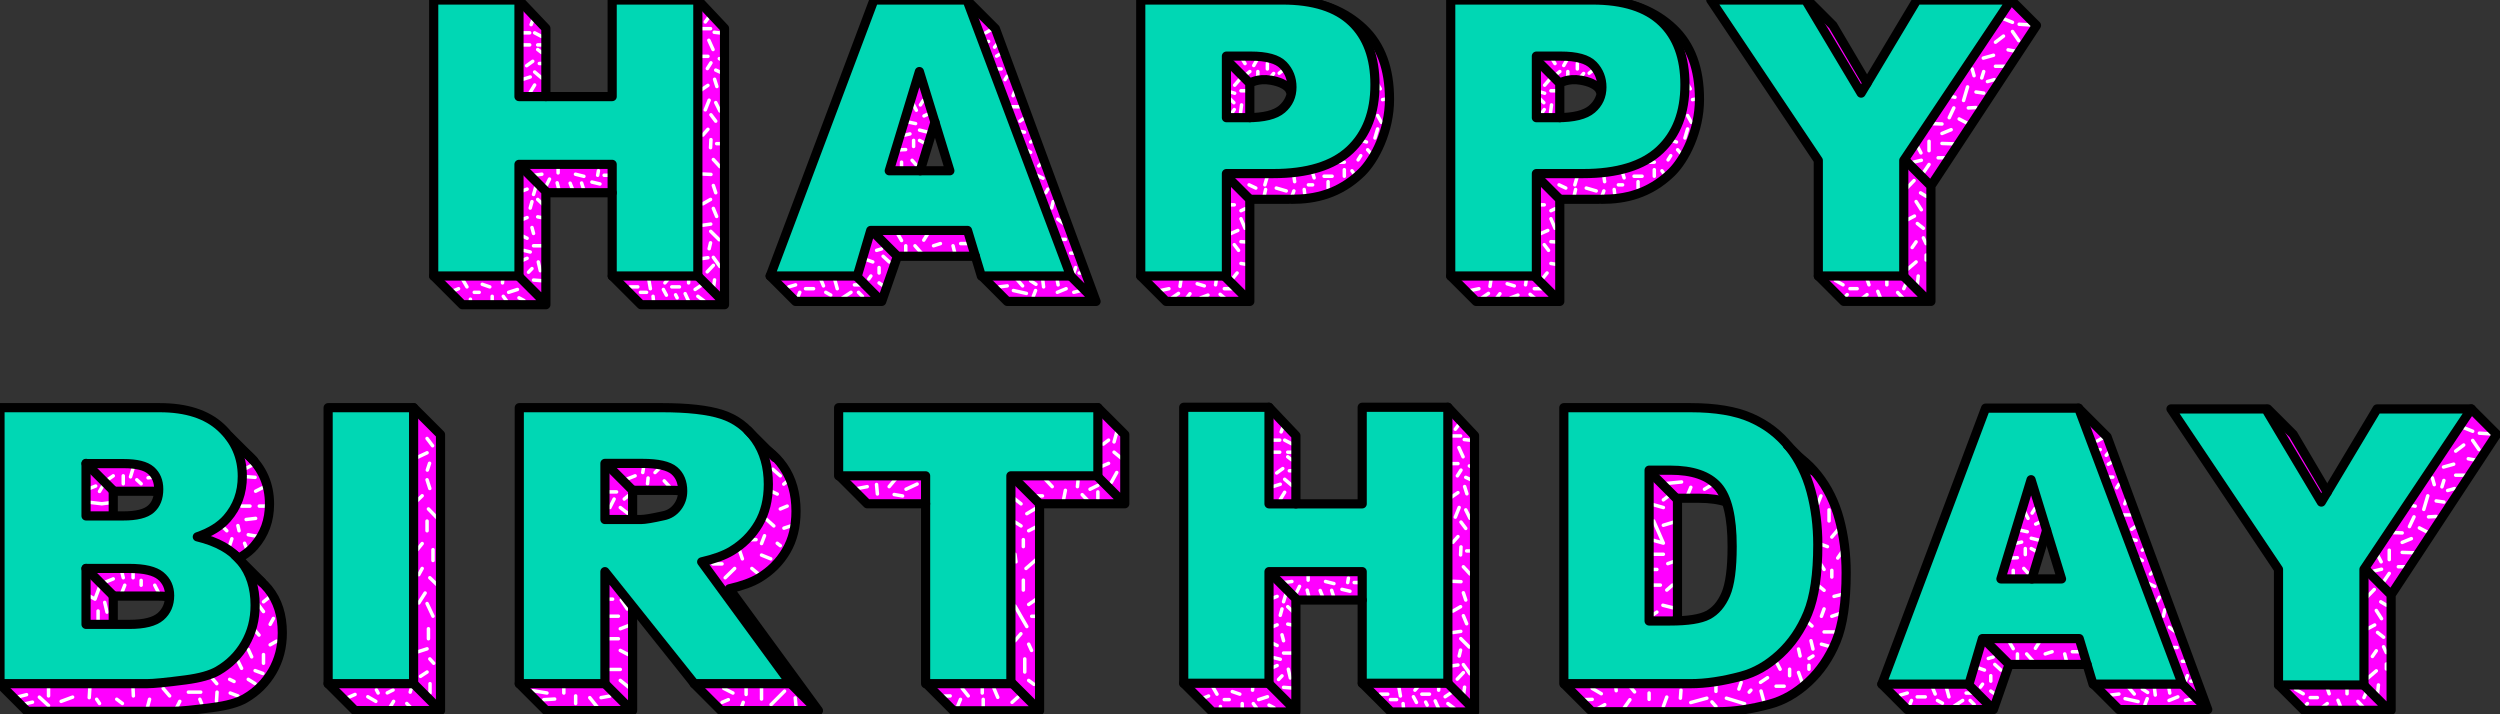 <svg xmlns="http://www.w3.org/2000/svg" viewBox="0 0 2048 585" style="enable-background:new 0 0 2048 585" xml:space="preserve"><rect x="0" y="0" width="2048" height="585" fill="#333333" stroke="none"/><style>.st0{fill:#f0f}.st1,.st2,.st3{fill:none;stroke:#fff;stroke-width:2.86;stroke-linecap:round;stroke-miterlimit:10}.st2,.st3{stroke:#000;stroke-width:7.513;stroke-linejoin:round}.st3{fill:#00d7b4}.st4{display:none}.st5{display:inline}.st6{fill:#273959}.st7{fill:#f3c310;stroke:#273959;stroke-width:16.147;stroke-linecap:round;stroke-linejoin:round;stroke-miterlimit:10}.st8{fill:#40ffff}.st9{fill:#81338a}.st10{fill:#41ff8b}.st11{fill:#fff;stroke:#41328b;stroke-width:13.067;stroke-linejoin:round;stroke-miterlimit:10}.st12{fill:#ffffa9}.st13{fill:none;stroke:#41328b;stroke-width:13.067;stroke-linejoin:round;stroke-miterlimit:10}.st14{fill:#4f00ff}.st15{fill:#f40000;stroke:#000;stroke-width:7.513;stroke-linecap:round;stroke-linejoin:round;stroke-miterlimit:10}.st16{fill:#181716}.st17,.st18,.st21,.st22{fill:#f76768;stroke:#f76768;stroke-width:11.012;stroke-miterlimit:10}.st18,.st21,.st22{fill:#00f7bd}.st21,.st22{fill:none;stroke:#fff;stroke-width:2.753}.st22{stroke-dasharray:21.894,21.894}.st23{fill:#ff0}.st24,.st26{fill:none;stroke:#00f7bd;stroke-width:11.012;stroke-miterlimit:10}.st26{fill:#00f7bd;stroke:#00f;stroke-linejoin:round}</style><g id="Ebene_1"><path class="st0" d="M428.09 560.06s20.59 22.05 19.97 22.05 69.47-2.24 69.47-2.24l1.15-82.64-23.12-28.95.14 91.39-67.61.39zM495.9 425.58s-1.56-46.9 0-45.97 31.85.15 31.85.15l22.67 4.17s6.19 6.06 6.49 6.7c.31.64 2.68 11.64 2.68 11.64l-40.58.31v22.98H495.9zM568.84 560.06c2.11 2.33 21.83 22.05 21.83 22.05h79.17l-22.05-22.05h-78.95zM574.8 460.28l24.54-8.95 15.85-13.39 9.47-15.29 4.65-21.44-2.71-25.08-1.44-10.98 17.44 18.48 7.83 18.97 1.67 16.19-2.49 19.25-11.06 21.11-14.71 13.07-12.65 6.17-15.69 10.19-9.17-13.88z"/><path class="st1" d="M471.57 570.09v6.19M483.14 571.51l6.14 7.69M454.38 572.66l-8.92.52M461.89 567.72v-3.91M448.06 567.72l-11.65-1.95M492.41 571.51l7.2-1.3M508.14 557.4l7.94 6.41M508.14 548.42h-8.53M508.14 532.82l6.5 3.41M506.58 523.26h-9.47M508.14 515.08l9.38-3.6M506.58 504.79h-6.97M508.95 491.53l4.88 7.34M499.61 490.8h2.24M592.9 563.92l7.51 3.8M611.21 563.81v5.09M623.84 563.92v8.74M631.67 577.22l11.05-11.05M651.44 571.7l.66 6.63M608.86 575.36l-1.4 3.84M596.66 573.18l-5.17 2.18M615.91 465.68l7.93 6.54M601.82 465.68l-7.75 7.61M591.49 461.94h-7.51M608.16 457.8l-2.58-7.52M623.84 454.72l7.56 3.08M623.84 445.28l2.47-6.42M619.34 442.07l-8.13.13M636.72 445.04l2.51 1.97M642.2 432.67l5.59-1.84M633.9 430.83l-9.24-8.18M639.23 416.94l5.63-2.34M636.72 404.74l-7.41-3.53M642.05 396.59l4.43-3.55M639.23 389.8l-6.22-5.44M496.01 402.97h9.08M503.1 408.81l-3.49 6.96M508.14 415.77l6.5 5.03M511.39 408.81l7.63-6.21M512.11 393.04l8.17-3.24M530.92 391.57l-.47 4.71M544.14 393.93l4.81 5.22M536.59 387.12l4.95-4.81M526.54 387.08l1.21-7.31"/><path class="st2" d="M448.06 356.02H564.5c21.59 0 38.1 1.85 49.51 5.55 11.41 3.7 20.61 10.57 27.61 20.59 6.99 10.02 10.48 22.24 10.48 36.63 0 12.55-2.67 23.36-8.02 32.47-5.35 9.1-12.71 16.48-22.07 22.13-5.96 3.6-14.15 6.58-24.53 8.94l72.98 99.79h-78.95m-73.28-91.77v91.77h-70.17m70.17-134.49h29.46c3.19 0 9.36-1.03 18.51-3.09 4.63-.92 8.4-3.29 11.34-7.09 2.93-3.8 4.39-8.17 4.39-13.11 0-7.3-2.31-12.9-6.94-16.81-4.63-3.9-13.32-5.86-26.06-5.86h-30.69v45.96z"/><path class="st3" d="M425.39 560.06v-226.1h116.44c21.59 0 38.1 1.85 49.51 5.55 11.41 3.7 20.61 10.57 27.61 20.59 6.99 10.02 10.48 22.24 10.48 36.63 0 12.55-2.67 23.36-8.02 32.47-5.35 9.1-12.71 16.48-22.07 22.13-5.96 3.6-14.15 6.58-24.53 8.94l72.98 99.79h-78.95l-73.28-91.77v91.77h-70.17zm70.17-134.48h29.46c3.19 0 9.36-1.03 18.51-3.09 4.63-.92 8.4-3.29 11.34-7.09 2.93-3.8 4.39-8.17 4.39-13.11 0-7.3-2.31-12.9-6.94-16.81-4.63-3.9-13.32-5.86-26.06-5.86h-30.69v45.96z"/><path class="st2" d="m425.39 560.06 22.05 22.06M495.56 560.06l22.05 22.06M568.62 560.06l22.05 22.06M647.79 560.06l22.05 22.06M497.12 380.55l22.05 22.05M612.82 352.81l22.05 22.05"/><path class="st0" d="m71.68 380.81-1.2 41.84 22.29 1.19 1.46-21.44h34.75l-1.2-11.76-7.49-7.51-15.8-3.36zM70.48 465.68v45.8h22.29v-23.17l46.19-.43-2.99-11.18-10.87-8.46-10.79-2.2-23.21-.36zM0 560.49l24.11 24.09 137.14-1.88 28.71-6.17 23.22-13.24 12.6-18.47 5.49-29.11-2.43-18.78-17.61-23.4-11.58-11.59 9.34 29.98-2.38 21.91-12.83 25.36-15.97 12.2-23.79 5.95-29.11 2.72h-43.4zM168.42 439.64l12.27-9.93 12.48-15.73 5.33-23.72-2.86-25.11 13.35 14.62 8.26 10.87 4.07 18.64v16.27l-8.76 14.09-14.66 18.16-10.38-9.08z"/><path class="st1" d="m16.91 577.38 9.7-2.19M13.94 571.09l7.82-2.01M39.76 563.92v6.17M32.25 571.09l7.51 6.91M50.09 574.55l9.39-3.46M79.2 572.82l2.31 3.46M73.57 563.92l-.47 7.59M95.64 572.82l4.61 3.46M120.06 582.12l2.47-9.3M108.79 560.06l.47 10.03M133.67 563.92l5.29 6.17M147.29 574.55l-3.76 7.57M163.72 572.82l1.41 3.46M154.33 567h10.1M177.81 567l-.47 7.55M188.61 567.72l6.26 2.37M177.58 560.06l-6.03-7.1M188.14 556.51l3.6 1.77M203.38 556.51l5.61 3.55M197.9 547.48l-4.12-8.29M208.99 549.36l6.39 2.35M215.85 543.33v-7.1M206.18 538.09l-2.8-6.1M221.32 528.23l5.33-3.02M212.18 520.25l-5.57-6.42M221.32 511.48l2.66-4.85M215.85 501l-6.86-9.08M215.85 493.01l5.47-4.43M73.34 488.31l4.46 2.49M85.78 493.48l1.88 7.98M80.36 500.53v8.52M77.8 490.8l3.71-10M99.73 485.8l2.48-6.4M92.77 474.23l-6.05 2.47M99.73 468.3l1.24 4.99M115.63 475.47v3.93M126.77 479.4l3.25 6.4M109.02 473.29v-4.99M92.77 411.48l-9.34 1.21M84.37 397.69l-2.86 4.91M73.34 411.48l10.09 1.21M78.38 398.16l-5.04 1.99M100.97 396.28v-6.48M112.07 393.04l3.56 3.24M92.77 389.8l-4.67 3.24M106.91 390.64l2.11-7.03M121.3 391.42l6.48-.78M180.69 429.71l5.1 5.08M187.52 448.72l2.42-7.36M202.91 451.59l-2.56-6.55M203.38 438.07l9.18 1.57M209.4 424.65l-7.77.93M194.87 430.56l.97 4.23M197.9 414.6h6.88M212.42 414.6h6.16M215.85 399.15l-6.45 3.25M198.5 390.26l10.49.77M208.99 379.77l-7.36 3.84"/><path class="st2" d="M22.28 356.6h130.79c21.8 0 38.53 5.4 50.2 16.19 11.67 10.8 17.51 24.17 17.51 40.1 0 13.37-4.16 24.83-12.49 34.39-5.55 6.38-13.68 11.42-24.37 15.12 16.25 3.9 28.2 10.62 35.86 20.12 7.66 9.51 11.49 21.46 11.49 35.86 0 11.72-2.73 22.27-8.18 31.62-5.45 9.35-12.9 16.76-22.36 22.21-5.86 3.39-14.7 5.86-26.53 7.4-15.73 2.05-26.17 3.08-31.31 3.08H22.28m70.49-137.41h30.39c10.9 0 18.48-1.87 22.75-5.63s6.4-9.18 6.4-16.27c0-6.58-2.14-11.72-6.4-15.42-4.27-3.71-11.7-5.55-22.29-5.55H92.77v42.87zm0 88.83h35.63c12.03 0 20.51-2.13 25.45-6.4 4.93-4.26 7.4-10 7.4-17.2 0-6.68-2.44-12.05-7.33-16.12-4.88-4.06-13.44-6.09-25.68-6.09H92.77v45.81z"/><path class="st3" d="M0 333.97h130.79c21.8 0 38.53 5.4 50.2 16.19 11.67 10.8 17.51 24.17 17.51 40.1 0 13.37-4.16 24.83-12.49 34.39-5.55 6.38-13.68 11.42-24.37 15.12 16.25 3.9 28.2 10.62 35.86 20.12 7.66 9.51 11.49 21.46 11.49 35.86 0 11.72-2.73 22.27-8.18 31.62-5.45 9.35-12.9 16.76-22.36 22.21-5.86 3.39-14.7 5.86-26.53 7.4-15.73 2.05-26.17 3.08-31.31 3.08H0V333.97zm70.48 88.68h30.39c10.9 0 18.48-1.87 22.75-5.63s6.4-9.18 6.4-16.27c0-6.58-2.14-11.72-6.4-15.42-4.27-3.71-11.7-5.55-22.29-5.55H70.48v42.87zm0 88.83h35.63c12.03 0 20.51-2.13 25.45-6.4 4.93-4.26 7.4-10 7.4-17.2 0-6.68-2.44-12.05-7.33-16.12-4.88-4.06-13.44-6.09-25.68-6.09H70.48v45.81z"/><path class="st2" d="m70.48 379.61 22.06 22.06M188 357.51l19.81 19.81M192.35 454.65l22.05 22.05M70.48 465.68l22.06 22.05M0 560.49l22.05 22.05"/><path class="st0" d="m425.15 2.01 22.03 21.2v55.91h-22.03zM356.87 226.11l22.85 23.51h66.05l1.41-91.72h54.31l.13-25.04-76.47 1.79-.66 90.25zM503.93 228.41l21.35 22.78 66.37-1.61 1.88-226.37-21.86-21.2-.37 222.89z"/><path class="st1" d="m580.69 33 3.44 7.57M582.41 51.47l-2.97 4.7M585.07 26.43l8.42.94M582.08 23.48h-8.59M577.78 17.98l4.3-5.88M585.39 64.93l1.88 5.95M579.93 69.94l-6.44 4.38M586.33 57.42l6.89 3.14M579.93 46.15h-8.33M589.28 48.03l4.02 1.88M586.33 84.03l3.44 6.89M580.93 82.08l-3.15 7.9M582.41 94.05l3.92 5.2M579.93 105.94l-4.17 4.7M582.41 114.39l-.33 6.58M584.37 130.67l5.4 5.86M582.41 142.88l-6.65-.31M584.37 151.96l1.96 5.94M582.08 163.37l-6.32 3.61M584.37 170.74l2.7 6.57M587.07 117.68h4.22M582.24 183.57l-6.48.94M582.24 189.52l6.94 6.89M582.08 198.91l-1.15 4.85M584.37 210.81l5.4 7.51M584.37 217.38l-5.02 5.32M585.35 229.28l-.98 7.23M579.93 211.12l-6.44.94M561.28 240.55l3.13 6.88M571.67 242.74l5.04 3.76M575.76 232.89l-6.34 4.24M556.59 235.01h-6.26M543.44 237.13l2.5 4.67M553.46 241.49l1.25 2.5M529.67 239.47h-5.01M534.99 242.74l.31 3.44M532.8 236.51l-1.66-9.52M522.47 235.01h-6.26M544.69 231.75l2.89-3.41M564.1 231.75l.23-6.49M378.78 228.5l3.76 6.51M388.49 239.47h4.07M395.06 232.89l6.17 2.12M403.2 242.74v3.44M412.28 242.74l2.5 3.44M416.66 239.47l7.2-2.34M425.15 243.99l4.1 2.19M411.65 231.75l.31-4.66M375.65 236.51l-4.38 1.79M385.36 245.09v4.49M437.07 229.42l7.76.62M442.64 221.77l-1.69-7.2M435.79 220.04l-2.85 2.98M434.36 206.43l-5.11-1.26M437.07 201.34h6.82M437.07 191.24l-1.28-4.85M431.8 211.59l-6.65 2.98M431.8 195.16l-4.6-2.19M440.48 177.63l6.38 1.24M434.36 170.43l1.43-5.25M431.8 178.25l-4.6 1.88M427.2 156.65l4.6-1.72M440.48 163.37l4.67 4.43M438.89 153.21l-1.82 6.1M456.42 149.77l1.56 6.02M467.06 150.08l3.13 7.82M484.9 149.14l6.58 1.57M478.33 144.45l-6.89-1.73M457.2 141.63v-5.1M443.89 142.72l-6.82.86M450.15 146.69l-2.97 6.09M476.45 149.92l1.88 5.87M489.6 143.58l.62-3.69M494.92 143.58h5.63M428.48 64.93l5.88-1.87M437.98 69.63l-3.62 5.95M437.98 58.99l5.91 5M436.43 50.22l-5.01 3.6M440.48 40.57l3.19 2.45M433.92 36.79h-6.72M441.8 52.02h5.38M443.67 29.87l-5.69-2.97M437.07 15.04l-2 5.13M433.92 26.9h-6.72M440.48 36.79h4.01"/><path class="st3" d="M355.29 0h69.86v79.12h76.34V0h70.18v226.11h-70.18v-91.46h-76.34v91.46h-69.86V0z"/><path class="st2" d="m425.85 135.47 22.43 22.43M571.67 226.11l20.81 20.81M424.76 226.11l22.05 22.05M447.18 79.12V23.21L425.15 0M448.28 157.9h53.21M501.62 226.11l23.52 23.51h68.39V23.21L571.67 0M355.29 226.11l23.51 23.51h68.38V157.9"/><path class="st0" d="m630.93 226.11 20.81 23.47 65.31-2.24 5.13-.42 13-36.98h63.84l-6.41-21.16h-79.32l-12.86 38.46zM804.32 226.11l20.81 20.81 69.7-.74-80.11-223.41-20.94-18.36 82.26 220.96zM728.47 139.89h25.34l12.09-39.8-12.74-41.48z"/><path class="st1" d="m746.17 81.63 4.5 8.66M763.42 92l-6.49 2.99M756.31 82.3l-2.3 3.66M753.29 106.57l6.88 1.72M750.05 101.25l-9.24-2M748.42 115.02v4.97M753.29 115.02l4.89 2.66M741.91 122.53l-6.73.32M747.18 131.3l4.74 5.32M738.54 132.86v6.16M745.43 109.7l-6.89 1.56M749.55 201.34l5.61 6.34M764.76 201.34l5.63-1.8M780.72 201.34l1.25 5.09M786.98 199.54h6.8M738.54 197.04l-3.36-5.8M741.99 201.34v6.03M756.73 196.72l3.44-5.48M723.44 209.94l5.03 4.63M722.18 203.88l-4.06 1.21M720.15 219.18v4.46M714.98 214.57l-6.57-2.32M713.42 226.11l-1.72 2.39M720.15 231.75l4.63 3.26M697.14 239.47l-6.89 4.52M676.48 239.47l4.07 2.26M666.46 236.51h-6.57M655.19 239.47l-1.87 4.52M651.74 233.38l-5.62 1.63M685.87 236.51l-2.19-8.08M699.96 233.38h6.57M703.25 239.47l3.28 3.27M674.6 234.2l-2.81-6.89M844.3 230.04l4.35 2.85M853.97 227.31l.94 7.7M873.38 236.51l-7.2 2.96M866.81 233.38l-.63-3.34M879.64 239.47l5.95-1.48M848.34 237.99l-1.86 4.75M840.83 240.36l-10.65-2.37M825.13 234.2l-6.53.81M837.7 234.2l-5.95-6.89M879.64 207.37h-2.55M881.21 219.18l-1.57 4.46M884.03 223.64h2.71M872.76 196.1h-4.39M866.5 179.51l6.05 4.53M862.74 165.18l-1.23 5.25M858.36 154.93l-1.7 2.97M847.41 142.72l7.03 3.29M853.03 133.96l-2.1 1.98M840.51 122.69l3.79 2.12M847.41 113.94l-3.11 2.41M834.72 107.43l4.54.86M839.57 96.4l-4.07 2.85M825.13 87.47h9.59M831.43 74.36l-1.51 4.03M825.13 62.43l-1.83 2.81M816.41 56.48h3.76M821.86 42.69l-5.45 3.28M804.91 34.3l4.93-.36M814.72 22.77l-7.35 4.13M819.14 33.52l-4.42 5.12"/><path class="st3" d="M792.61 188.78h-79.32l-11.02 37.32h-71.34L715.92 0h76.21l84.96 226.11h-73.17l-11.31-37.33zm-14.49-48.89-24.96-81.28-24.7 81.28h49.66z"/><path class="st2" d="m630.93 226.11 20.81 20.81M701.5 226.11l20.81 20.81M714.37 189.14l20.81 20.8M804.32 226.11l20.81 20.81M877.09 226.11l20.81 20.81M791.96.01l23.47 23.47M815.43 23.48l82.47 223.44M651.74 246.92h70.44M825.13 246.92h72.77M722.31 246.92l12.87-36.98M735.18 209.94h63.84M765.9 100.09l-12.09 39.8"/><path class="st0" d="m938.18 228.43 17.13 18.49h66.45l2.13-83.65 32.95 1.84 33.64-7.43s29-13.14 29.57-17.78c.57-4.65 12.4-26.84 12.4-26.84l5.82-24.95-1.99-28.04-5.19-16.4-9.79-12.54 4.07 21.6.63 23.47-4.54 23.05-15.49 26.42-14.09 5.63-23.48 8.59-19.1 3.61-44.63-1.3-.76 83.32-65.73 2.91zM1004.68 47.4v46.96l19.16 2.04.05-26.6 12.27-4.56 20.68 9.12V58.61l-10.35-11.21-20.03-1.43z"/><path class="st1" d="m1004.68 78.08 6.13 6.05M1017.07 85.96l-.94 7.53M1011.12 89.73l-3.38 4.96M1016.6 74.36h6.65M1016.6 63.84l-5.17 5.96M1011.43 76.38l-6.75-2.02M1016.6 46.62l3.32 5.48M1023.89 58.61l-3.97 3.19M1030.43 58.61v5.23M1027.08 53.66l3.35-5.94M1038.23 52.1v4.38M1047.92 59.98l3.41-2.75M1043.36 60.2l-3.02 3.64M1126.36 65.24l4.34 7.52M1135.39 81.11l-2.81.52M1128.53 94.67l3.11 5.58M1128.53 105.63l-2.17 7.42M1119.43 116.35l-3.76-1.21M1120.37 122.69l4.61 5.1M1114.73 127.54l-2.19 3.44M1101.27 132.86h-6.26M1101.27 139.02v5.35M1107.53 139.89l3.13 4.48M1091.26 144.37h-6.58M1087.97 148.83v5.22M1075.29 151.44h-3.44M1076.54 145.7l-1.25-4.01M1059.95 156.41l-3.11 8.7M1053.69 156.41l-8.14-2.36M1036.79 155.23l-1.25 5.53M1028.76 154.05l-5.51-2.61M1036.16 151.44l2.07-7.07M1060.58 148.83l-.63-4.46M1068.4 155.23l.63 5.53M1006.42 167.8h4.7M1019.92 171.05l-3.32 1.57M1016.6 179.19l3.32 7.83M1014.01 188.78l-5.96 2.62M1011.12 200.44l3.5 4.65M1016.6 215.82l5.31.94M1016.6 197.97l5.31.32M1013.44 223.64l-5.76 7.11M999.54 241.1l6.88 5.82M989.57 241.73l-6 2.28M974.81 240.6l-4.7 6.32M965.42 240.36l-5.33 3.65M957.59 236.51l-6.89 1.48M966.67 234.61l.94-6.18M980.75 232.47l5.82 1.73M1002.98 236.51h6.45M995.78 233.33l.94-6.02"/><path class="st2" d="M1053.38 0c28.46 0 49.47 10.02 63.64 23.56 14.17 13.53 21.26 32.8 21.26 57.79 0 25.68-11.92 49.32-23.17 60.21-17.98 17.4-37.94 21.7-56.76 21.7h-34.45"/><path class="st3" d="M934.5 0h116.14c25.29 0 44.24 6.02 56.83 18.05 12.6 12.03 18.9 29.15 18.9 51.36 0 22.82-6.86 40.67-20.59 53.51-13.73 12.85-34.68 19.28-62.85 19.28h-38.25v83.9H934.5V0zm70.18 96.4h17.12c13.47 0 22.93-2.34 28.38-7.02 5.45-4.67 8.17-10.67 8.17-17.97 0-7.09-2.37-13.11-7.09-18.04-4.73-4.94-13.62-7.4-26.68-7.4h-19.89V96.4z"/><path class="st2" d="m934.5 226.11 20.81 20.81M1003.03 226.11l20.81 20.81M1005.41 144.83l18.43 18.43M1005.41 49.77l18.43 18.43M1023.84 246.92v-83.66M955.31 246.92h68.53M1023.84 68.2v28.2M1023.84 68.2s6.38-4.38 17.25-2.49c14.32 2.49 15.75 8.64 15.75 8.64"/><path class="st0" d="m1192.11 228.43 17.13 18.49h66.45l2.13-83.65 32.95 1.84 33.64-7.43s29-13.14 29.57-17.78c.57-4.65 12.4-26.84 12.4-26.84l5.82-24.95-1.99-28.04-5.19-16.4-9.79-12.54 4.07 21.6.63 23.48-4.54 23.05-15.49 26.42-14.09 5.63-23.48 8.59-19.1 3.61-44.63-1.3-.76 83.32-65.73 2.9zM1258.6 47.4v46.96l19.17 2.04.05-26.6 12.27-4.56 20.68 9.12V58.61l-10.35-11.21-20.03-1.43z"/><path class="st1" d="m1258.6 78.08 6.13 6.05M1270.99 85.96l-.94 7.53M1265.05 89.73l-3.38 4.96M1270.52 74.36h6.66M1270.52 63.84l-5.16 5.96M1265.36 76.38l-6.76-2.02M1270.52 46.62l3.33 5.48M1277.82 58.61l-3.97 3.19M1284.36 58.61v5.23M1281.01 53.66l3.35-5.94M1292.16 52.1v4.38M1301.84 59.98l3.42-2.75M1297.29 60.2l-3.02 3.64M1380.29 65.24l4.34 7.52M1389.32 81.11l-2.82.52M1382.46 94.67l3.11 5.58M1382.46 105.63l-2.17 7.42M1373.36 116.35l-3.76-1.21M1374.3 122.69l4.61 5.1M1368.66 127.54l-2.19 3.44M1355.2 132.86h-6.26M1355.2 139.02v5.35M1361.46 139.89l3.13 4.48M1345.18 144.37h-6.57M1341.9 148.83v5.22M1329.22 151.44h-3.44M1330.47 145.7l-1.25-4.01M1313.88 156.41l-3.11 8.7M1307.62 156.41l-8.14-2.36M1290.72 155.23l-1.26 5.53M1282.69 154.05l-5.51-2.61M1290.09 151.44l2.07-7.07M1314.51 148.83l-.63-4.46M1322.33 155.23l.63 5.53M1260.35 167.8h4.7M1273.85 171.05l-3.33 1.57M1270.52 179.19l3.33 7.83M1267.94 188.78l-5.96 2.62M1265.05 200.44l3.5 4.65M1270.52 215.82l5.32.94M1270.52 197.97l5.32.32M1267.36 223.64l-5.76 7.11M1253.46 241.1l6.89 5.82M1243.5 241.73l-6 2.28M1228.73 240.6l-4.69 6.32M1219.34 240.36l-5.32 3.65M1211.52 236.51l-6.89 1.48M1220.59 234.61l.94-6.18M1234.68 232.47l5.82 1.73M1256.91 236.51h6.45M1249.71 233.33l.94-6.02"/><path class="st2" d="M1307.31 0c28.46 0 49.47 10.02 63.64 23.56 14.17 13.53 21.26 32.8 21.26 57.79 0 25.68-11.92 49.32-23.17 60.21-17.98 17.4-37.94 21.7-56.76 21.7h-34.45"/><path class="st3" d="M1188.43 0h116.14c25.29 0 44.24 6.02 56.83 18.05 12.6 12.03 18.9 29.15 18.9 51.36 0 22.82-6.86 40.67-20.59 53.51-13.73 12.85-34.68 19.28-62.85 19.28h-38.25v83.9h-70.18V0zm70.17 96.4h17.12c13.47 0 22.93-2.34 28.38-7.02 5.45-4.67 8.17-10.67 8.17-17.97 0-7.09-2.37-13.11-7.09-18.04-4.73-4.94-13.62-7.4-26.68-7.4h-19.89V96.4z"/><path class="st2" d="m1188.43 226.11 20.81 20.81M1256.96 226.11l20.81 20.81M1259.34 144.83l18.43 18.43M1259.34 49.77l18.43 18.43M1277.77 246.92v-83.66M1209.24 246.92h68.53M1277.77 68.2v28.2M1277.77 68.2s6.38-4.38 17.25-2.49c14.32 2.49 15.75 8.64 15.75 8.64"/><path class="st0" d="m1489.54 226.11 20.9 20.78h69.63l1.74-94.59L1671 21.73 1647.47 0l-87.28 132.55-1.25 93.28zM1483.88 8.04l40.76 68.24 4.83-8.08-27.92-47.39z"/><path class="st1" d="M1587.73 129.26h6.27M1598.38 106.25l-7.52 3.09M1590.86 117.52l9.71.32M1580.27 115.75v7.69M1580.27 134.74l-4.74 6.95M1573.96 131.3l-6.57 1.56M1573.65 125.24l-2.98-5.64M1604.95 97.46l7.2 3.79M1590.86 101.56l-9.05-.31M1596.81 96.4l3.76-7.99M1612.46 88.41l6.27-.31M1608.55 82.3l3.29-11.12M1601.51 79.65l-5.79-1.05M1618.73 75.37l6.32.91M1623.42 63.84l1.63-5.23M1628.12 66.82l5.63-1.58M1617.16 62.02l-1.57-5.54M1634.69 54.29h8.14M1624.72 47.59l8.36-2.33M1645.02 40.83l7.2 1.33M1653.79 33.32l-5.17-7.52M1641.26 29.56l-6.57 5.01M1648.62 18.29l-7.04-2.82M1654.1 19.86l10.02.62M1573.33 157.99l4.57 2.77M1568.01 147.9l-5.94 6.15M1569.66 165.11l4.3 6.73M1568.33 177l-5.95 3.13M1570.67 183.11l4.95 3.91M1569.66 198.13l-3.21 4.63M1577.9 208.93V213M1575.62 194.84l2.28 4.75M1569.66 214.57l-6.97 5.94M1571.41 226.11l-.74 7.22M1554.55 239.61l6.89 7.31M1561.75 231.52l-2.19 4.96M1545.7 229.72v3.61M1538.27 238.67l2.2 5.34M1529.47 241.34l-4.99 3.9M1529.47 228.65l1.6 4.68M1521.37 236.48h-5.86M1509.79 233.33l-6.26-3.61M1513.23 241.34l-2.11 2.42"/><path class="st3" d="M1401.48 0h77.61l45.55 76.28L1570.29 0h77.19l-87.91 131.41v94.7h-70.02v-94.7L1401.48 0z"/><path class="st2" d="m1489.63 226.08 20.81 20.81M1559.26 226.08l20.81 20.81M1561.01 131.49l20.8 20.81M1647.47 0l20.81 20.81M1480.74 0l20.81 20.81M1511.12 246.89h69.15M1581.81 152.3v94.59M1668.28 20.81l-86.47 131.49M1501.55 20.81l27.92 47.39"/><path class="st0" d="m270.54 561.81 20.31 20.31h71.97l-1.95-226.1-22.05-19.84-.89 224.45z"/><path class="st1" d="m349.85 359.19 4.52 5.96M349.85 370.93l-8.01 3.75M351.9 379.52l-1.84 5.57M349.85 393.04l2.26 7.11M345.85 406.14l-5.59 5.34M350.98 416.94l7.45 7.71M349.85 426.87v7.92M345.85 445.28l-4.01 5M354.71 450.28v8.87M345.85 465.68l-2.8 5.11M352.11 473.29l6.32 6.11M348.26 485.8l-5.21 8.15M349.85 494.42l4.86 10.37M350.98 515.08v8.18M349.85 531.52l-8.01 2.59M352.11 539.78l3.16 3.55M349.85 550.53l-5.4 3.53M352.28 560.06v7.66M333.24 576.28l5.58 5.84M337.93 560.63l-1.9 6.37M322 565.21l-4.76 2.4M301.31 570.77l6.57 3.78M290.85 568.9l-5.98 2.61M309.76 567.72l-1.41-2.65M322.44 574.55l-2.82 4.65"/><path class="st3" d="M268.8 333.97h70.02v226.1H268.8v-226.1z"/><path class="st2" d="m338.82 333.97 22.05 22.05M338.82 560.06l22.05 22.06M268.8 560.06l22.05 22.06M290.85 582.12h70.02M360.87 356.02v226.1"/><path class="st0" d="m689.31 391.57 21.12 21.12h47.82V389.8zM760.93 562.11l17.91 20.18 68.2-.17 4.58-6V414.6l69.81-1.91v-56.67l-22.06-19.84-.79 51.65-70.46 1.97.03 169.89z"/><path class="st1" d="m739.38 406.29-6.89-1.18M718.76 404.66l-.7-7.76M742.22 400.78l9.08-4.24M728.4 398.66l5.94-7.09M710.43 398.66l-11.03 2.12M845.17 406.24h8.8M855.33 391.57l6.63 7.09M872.76 401.67l-1.41 7.14M886.52 405.24l5.96 6.24M899.37 397.64l-6.42 3.14M899.37 408.36v-5.39M883.09 393.93l-.47 4.73M899.37 383.42l8.76-3.81M914.85 387.08l-4.45 8.05M918.77 375.44l-6.14-5.01M908.13 360.54l-4.38 3.3M914.85 354.02l-2.22 8.01M828.12 406.24l8.32 6.52M851.62 414.6l-10.44 6.2M828.12 425.58l8.32 5.25M850.37 430.83l-7.67 3.96M838.32 442.07v5.71M831.46 454.04l.82 6.2M849.57 457.8l-9.06 7.88M838.32 475.27v8.1M850.37 489.88l-7.67 5.32M831.46 496.46l9.72 16.82M848.31 504.87h-3.14M842.7 527.7l2.34 5.12M836.32 519.17l-4.86 5.71M839.47 539.78v10.75M842.7 557.4l4.34 3.21M814.25 563.92l3.11 7.35M833.89 571.05l-4.8 4.31M805.45 578.73v-5.81M788.24 563.92l4.95 6.17M784.67 578.1l2.16-5.18M773.68 570.21l4.7-.12M804.67 563.92v3.8"/><path class="st3" d="M687 333.97h212.38v55.83h-71.26v170.27h-69.86V389.8H687v-55.83z"/><path class="st2" d="m688.38 390.64 22.05 22.05M829.57 390.64l22.05 22.05M829.57 560.06l22.05 22.06M759.06 560.24l22.05 22.05M899.37 390.64l22.06 22.05M899.37 333.97l22.06 22.05M710.43 412.69h47.82M851.62 412.69h69.81M781.11 582.29h70.51M851.62 412.69v169.43M921.43 356.02v56.67"/><path class="st0" d="m1284.09 560.06 20.23 22.98 114.65-.49 25.97-4.45 26.66-9.44 14.82-14.97 15.51-23.29 8.35-28.84 2.1-46.27-6.07-31.69-9.98-23.59-15.06-18.25-6.63-5.35 10.11 33.49 4.39 48.55-5.02 37.22-13.46 26.92-28.46 25.62-25.07 8.19-25.36 3.35z"/><path class="st0" d="m1350.98 385.17 1.35 124.9 20.03-1.36 1.82-99.12 26.98-1.45 13.11 3.12-9.63-15.45-15.37-8.35z"/><path class="st1" d="M1352 479.32h8.16M1373.27 459.24l-7.01 2.5M1352 441.93l10.62 2.99M1373.87 426.87l-11.25 3.42M1352 412.76l10.62 3.01M1368.24 405.24l-5.62 4.26M1382.62 405.24l2.5-6.03M1362.62 396.29l14.91-1.47M1404.64 395.81l-8.33 4.97M1352 466.5h5.31M1354.65 454.04h7.97M1354.65 426.74l7.97 18.18M1370.07 479.32l-4.64 4.05M1370.43 497.88l-8.17-2.05M1357.31 501.44l-5.04 3.43M1304.32 563.92l7.47 4.37M1323.53 561.66l.47 4.16M1304.32 583.04l10.29-5.76M1295.66 573.2l8.66-.28M1330.57 579.82l4.64-6.62M1350.95 567.72v5.2M1365.43 571.05l-2.81 7.68M1335.21 562.15l3.82 4.68M1385.12 575.51l13.11-3.57M1377.06 565.39l-.47 6.55M1414.27 571.94l14.91 4.57M1424.49 564.49l1.87-5.49M1405.7 566.36v-4.21M1402.42 575.01l3.28 3.72M1442.63 566.07l2.21 8.16M1447.96 555.17l-5.76 3.83M1434.35 565.39l-1.41 1.61M1454.96 562.15h6.62M1466.04 548.21v5.33M1473.36 550.87l2.93 8.13M1454.96 541.85l3.31 6.36M1473.36 531.68l1.28 5.72M1485.19 537.4l-3.29 2.04M1483.55 524.88l1.64 6.8M1481.9 545.03v3.18M1494.29 517.69h8.14M1492.1 527.7l9.83 2.7M1478.57 507.67l5.8 5.16M1494.29 498.82l-2.19 6.05M1510.28 501.56l-9.66 3.31M1489.14 479.32l5.15 4.25M1510.97 486.42l-8.54 2.16M1500.62 467.24v5.48M1509.48 451.32l-4.03 5.82M1489.14 444.92l7.87 2.86M1506.7 432.81l-6.08 7.14M1498.36 417.7v9.04M1491.72 406.24l-2.58 6.45M1489.14 458.45l5.15 8.05"/><path class="st2" d="M1304.32 356.94h103.8c20.46 0 36.99 2.77 49.58 8.33 12.59 5.55 23 13.52 31.23 23.9 8.22 10.39 14.19 22.47 17.89 36.24 3.7 13.78 5.55 28.38 5.55 43.8 0 24.17-2.76 42.91-8.25 56.22-5.5 13.32-13.14 24.47-22.9 33.46-9.77 9-20.26 14.99-31.46 17.97-15.32 4.12-29.2 6.17-41.64 6.17h-103.8m69.86-174.89v123.54h17.12c14.6 0 24.99-1.62 31.16-4.86 6.17-3.24 11-8.89 14.5-16.96 3.49-8.07 5.24-21.16 5.24-39.25 0-23.96-3.91-40.36-11.72-49.2-7.82-8.84-20.77-13.26-38.87-13.26h-17.43z"/><path class="st3" d="M1281.09 333.97h103.8c20.46 0 36.99 2.77 49.58 8.33 12.59 5.55 23 13.52 31.23 23.9 8.22 10.39 14.19 22.47 17.89 36.24 3.7 13.78 5.55 28.38 5.55 43.8 0 24.17-2.76 42.91-8.25 56.22-5.5 13.32-13.14 24.47-22.9 33.46-9.77 9-20.26 14.99-31.46 17.97-15.32 4.12-29.2 6.17-41.64 6.17h-103.8V333.97zm69.86 51.2v123.54h17.12c14.6 0 24.99-1.62 31.16-4.86 6.17-3.24 11-8.89 14.5-16.96 3.49-8.07 5.24-21.16 5.24-39.25 0-23.96-3.91-40.36-11.72-49.2-7.82-8.84-20.77-13.26-38.87-13.26h-17.43z"/><path class="st2" d="m1281.75 560.69 20.81 20.8M1352.21 387.23l20.81 20.81M1464.24 364.73l20.8 20.81"/><path class="st0" d="m1039.58 335.65 22.02 21.2v55.91h-22.02zM971.3 559.75l22.85 23.51h66.05l1.4-91.71 54.32-.01.13-25.04-76.47 1.79-.67 90.25zM1118.36 562.05l21.35 22.78 66.37-1.6 1.87-226.38-21.85-21.2-.37 222.89z"/><path class="st1" d="m1195.12 366.65 3.44 7.56M1196.84 385.11l-2.97 4.7M1199.5 360.07l8.42.95M1196.5 357.12h-8.58M1192.21 351.62l4.29-5.88M1199.82 398.58l1.87 5.94M1194.36 403.58l-6.44 4.39M1200.75 391.06l6.89 3.14M1194.36 379.79h-8.33M1203.71 381.67l4.02 1.88M1200.75 417.67l3.45 6.89M1195.35 415.73l-3.14 7.89M1196.84 427.69l3.91 5.2M1194.36 439.58l-4.17 4.7M1196.84 448.04l-.34 6.57M1198.8 464.31l5.4 5.86M1196.84 476.52l-6.65-.31M1198.8 485.6l1.95 5.94M1196.5 497.01l-6.31 3.62M1198.8 504.38l2.7 6.58M1201.5 451.32h4.22M1196.67 517.22l-6.48.94M1196.67 523.16l6.94 6.89M1196.5 532.56l-1.15 4.84M1198.8 544.45l5.4 7.51M1198.8 551.02l-5.02 5.33M1199.78 562.92l-.98 7.23M1194.36 544.76l-6.44.94M1175.71 574.19l3.13 6.89M1186.1 576.38l5.04 3.76M1190.19 566.54l-6.34 4.23M1171.02 568.66h-6.26M1157.87 570.77l2.5 4.67M1167.89 575.13l1.25 2.5M1144.09 573.11h-5M1149.42 576.38l.31 3.44M1147.23 570.15l-1.66-9.52M1136.89 568.66h-6.26M1159.12 565.39l2.88-3.41M1178.53 565.39l.23-6.49M993.21 562.15l3.76 6.51M1002.91 573.11h4.07M1009.49 566.54l6.17 2.12M1017.63 576.38v3.44M1026.71 576.38l2.5 3.44M1031.09 573.11l7.2-2.34M1039.58 577.63l4.1 2.19M1026.08 565.39l.31-4.66M990.08 570.15l-4.38 1.79M999.78 578.73v4.5M1051.49 563.06l7.77.63M1057.07 555.41l-1.69-7.2M1050.21 553.69l-2.84 2.97M1048.79 540.07l-5.11-1.25M1051.49 534.98h6.83M1051.49 524.88l-1.28-4.85M1046.23 545.23l-6.65 2.98M1046.23 528.8l-4.6-2.19M1054.91 511.27l6.37 1.24M1048.79 504.07l1.42-5.25M1046.23 511.89l-4.6 1.88M1041.63 490.3l4.6-1.73M1054.91 497.01l4.66 4.43M1053.31 486.85l-1.82 6.11M1070.84 483.41l1.57 6.02M1081.49 483.72l3.13 7.82M1099.33 482.78l6.57 1.57M1092.76 478.09l-6.89-1.72M1071.63 475.27v-5.1M1058.32 476.37l-6.83.86M1064.58 480.33l-2.98 6.09M1090.88 483.57l1.88 5.86M1104.03 477.23l.62-3.7M1109.35 477.23h5.63M1042.91 398.58l5.88-1.88M1052.4 403.27l-3.61 5.95M1052.4 392.63l5.92 5.01M1050.85 383.86l-5 3.6M1054.91 374.21l3.19 2.45M1048.35 370.43h-6.72M1056.22 385.66h5.38M1058.1 363.52l-5.7-2.98M1051.49 348.68l-1.99 5.13M1048.35 360.54h-6.72M1054.91 370.43h4"/><path class="st3" d="M969.71 333.64h69.86v79.12h76.34v-79.12h70.18v226.11h-70.18v-91.46h-76.34v91.46h-69.86V333.64z"/><path class="st2" d="m1040.28 469.12 22.42 22.42M1186.1 559.75l20.81 20.81M1039.19 559.75l22.05 22.05M1061.6 412.76v-55.91l-22.02-23.21M1062.7 491.54h53.22M1116.05 559.75l23.52 23.51h68.38V356.85l-21.85-23.21M969.71 559.75l23.52 23.51h68.37v-91.71"/><path class="st0" d="m1866.54 561.1 20.9 20.78h69.62l1.75-94.59L2048 356.73 2024.47 335l-87.29 132.55-1.25 93.28zM1860.88 343.03l40.75 68.25 4.84-8.08-27.92-47.4z"/><path class="st1" d="M1964.73 464.26h6.26M1975.38 441.25l-7.52 3.09M1967.86 452.52l9.71.31M1957.27 450.74v7.7M1957.27 469.74l-4.75 6.95M1950.96 466.29l-6.58 1.57M1950.65 460.24l-2.98-5.65M1981.95 432.46l7.2 3.78M1967.86 436.55l-9.05-.31M1973.81 431.39l3.76-7.98M1989.46 423.41l6.26-.32M1985.55 417.3l3.29-11.12M1978.51 414.64l-5.8-1.05M1995.72 410.36l6.33.92M2000.42 398.83l1.63-5.23M2005.11 401.81l5.64-1.57M1994.16 397.02l-1.57-5.54M2011.69 389.29h8.14M2001.72 382.59l8.35-2.34M2022.02 375.82l7.2 1.33M2030.78 368.31l-5.16-7.51M2018.26 364.56l-6.57 5M2025.62 353.29l-7.05-2.82M2031.1 354.85l10.01.63M1950.33 492.99l4.57 2.76M1945.01 482.9l-5.95 6.14M1946.66 500.1l4.3 6.73M1945.32 512l-5.94 3.13M1947.67 518.1l4.94 3.91M1946.66 533.13l-3.21 4.63M1954.9 543.93V548M1952.61 529.84l2.29 4.75M1946.66 549.56l-6.97 5.95M1948.41 561.1l-.74 7.23M1931.55 574.6l6.89 7.31M1938.75 566.51l-2.19 4.97M1922.69 564.72v3.61M1915.27 573.66l2.19 5.34M1906.47 576.33l-5 3.91M1906.47 563.65l1.6 4.68M1898.37 571.48h-5.86M1886.79 568.33l-6.27-3.61M1890.23 576.33l-2.11 2.42"/><path class="st3" d="M1778.47 335h77.61l45.55 76.28 45.65-76.28h77.19l-87.91 131.41v94.7h-70.02v-94.7L1778.47 335z"/><path class="st2" d="m1866.63 561.07 20.81 20.81M1936.25 561.07l20.81 20.81M1938 466.48l20.81 20.81M2024.47 335l20.81 20.8M1857.74 335l20.81 20.8M1888.12 581.88h69.15M1958.81 487.29v94.59M2045.28 355.8l-86.47 131.49M1878.55 355.8l27.92 47.4"/><path class="st0" d="m1541.63 560.46 20.8 23.48 65.31-2.25 5.14-.42 12.99-36.97h63.85l-6.42-21.16h-79.32l-12.86 38.46zM1715.01 560.46l20.81 20.81 69.7-.73-80.11-223.41-20.94-18.36 82.26 220.95zM1639.16 474.25h25.34l12.09-39.8-12.74-41.49z"/><path class="st1" d="m1656.86 415.99 4.5 8.66M1674.11 426.36l-6.49 2.98M1667 416.66l-2.3 3.66M1663.98 440.92l6.89 1.73M1660.74 435.6l-9.23-1.99M1659.11 449.38v4.97M1663.98 449.38l4.9 2.66M1652.6 456.89l-6.73.31M1657.87 465.65l4.74 5.33M1649.23 467.22v6.16M1656.12 444.05l-6.89 1.57M1660.24 535.69l5.61 6.35M1675.45 535.69l5.63-1.79M1691.41 535.69l1.26 5.09M1697.68 533.9h6.79M1649.23 531.39l-3.36-5.79M1652.68 535.69v6.03M1667.42 531.08l3.45-5.48M1634.13 544.3l5.03 4.62M1632.88 538.24l-4.07 1.2M1630.84 553.54V558M1625.67 548.92l-6.57-2.31M1624.11 560.46l-1.72 2.4M1630.84 566.11l4.63 3.26M1607.83 573.82l-6.88 4.53M1587.17 573.82l4.07 2.26M1577.16 570.87h-6.58M1565.89 573.82l-1.88 4.53M1562.43 567.74l-5.62 1.63M1596.56 570.87l-2.19-8.08M1610.65 567.74h6.57M1613.94 573.82l3.28 3.28M1585.29 568.55l-2.81-6.89M1755 564.4l4.34 2.85M1764.67 561.66l.93 7.71M1784.07 570.87l-7.2 2.95M1777.5 567.74l-.63-3.34M1790.33 573.82l5.95-1.48M1759.03 572.34l-1.86 4.76M1751.52 574.72l-10.65-2.38M1735.82 568.55l-6.53.82M1748.39 568.55l-5.95-6.89M1790.33 541.72h-2.55M1791.9 553.54l-1.57 4.46M1794.72 558h2.72M1783.45 530.45h-4.39M1777.19 513.86l6.05 4.54M1773.43 499.53l-1.23 5.25M1769.05 489.28l-1.7 2.97M1758.1 477.08l7.03 3.29M1763.73 468.31l-2.11 1.99M1751.2 457.05l3.8 2.12M1758.1 448.29l-3.1 2.42M1745.41 441.78l4.54.87M1750.27 430.75l-4.07 2.86M1735.82 421.83h9.59M1742.13 408.71l-1.51 4.04M1735.82 396.79l-1.83 2.81M1727.1 390.84h3.76M1732.55 377.05l-5.45 3.27M1715.6 368.65l4.93-.35M1725.41 357.13l-7.35 4.13M1729.83 367.88l-4.42 5.11"/><path class="st3" d="M1703.3 523.14h-79.32l-11.02 37.32h-71.34l84.98-226.11h76.21l84.96 226.11h-73.17l-11.3-37.32zm-14.49-48.89-24.96-81.28-24.7 81.28h49.66z"/><path class="st2" d="m1541.63 560.46 20.8 20.81M1612.19 560.46l20.81 20.81M1625.06 523.49l20.81 20.81M1715.01 560.46l20.81 20.81M1787.78 560.46l20.81 20.81M1702.65 334.36l23.47 23.47M1726.12 357.83l82.47 223.44M1562.43 581.27h70.45M1735.82 581.27h72.77M1633 581.27l12.87-36.97M1645.87 544.3h63.85M1676.59 434.45l-12.09 39.8"/></g></svg>